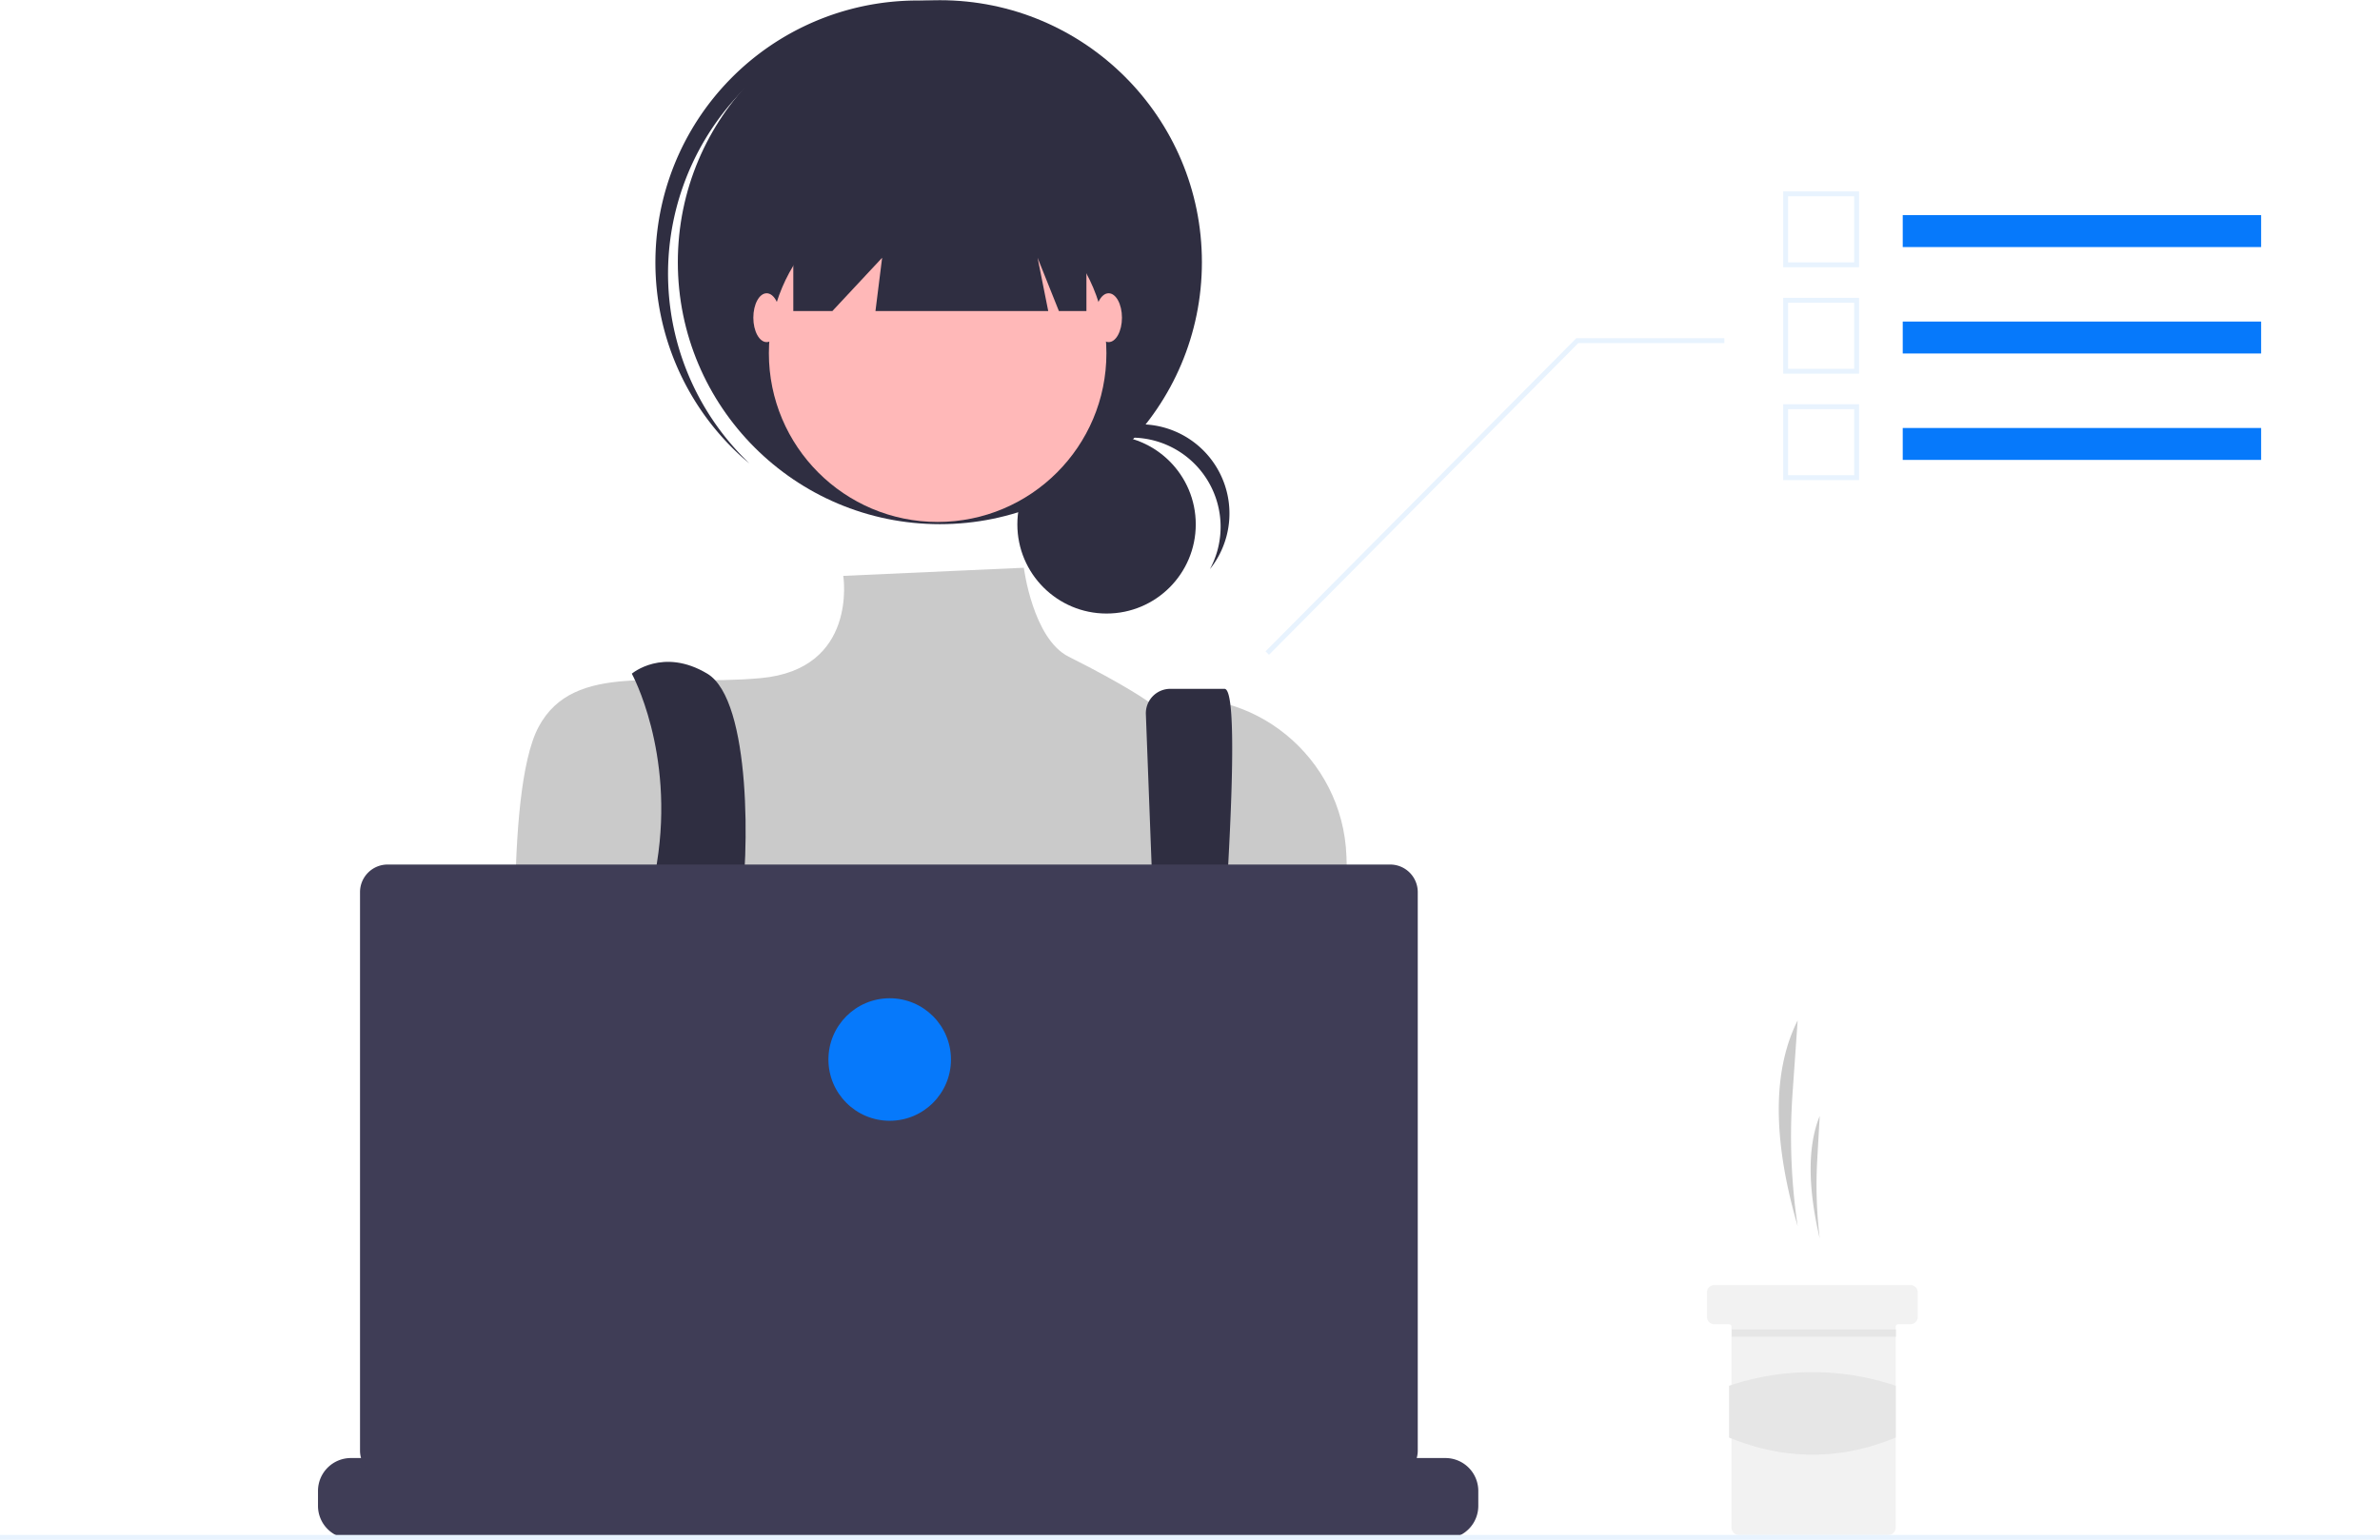 <?xml version="1.0" encoding="UTF-8" standalone="no"?>
<svg
   xmlns:dc="http://purl.org/dc/elements/1.1/"
   xmlns:cc="http://creativecommons.org/ns#"
   xmlns:rdf="http://www.w3.org/1999/02/22-rdf-syntax-ns#"
   xmlns:svg="http://www.w3.org/2000/svg"
   xmlns="http://www.w3.org/2000/svg"
   xmlns:sodipodi="http://sodipodi.sourceforge.net/DTD/sodipodi-0.dtd"
   xmlns:inkscape="http://www.inkscape.org/namespaces/inkscape"
   id="ab47acfe-844d-4101-aa7b-df38aa50dbe4"
   data-name="Layer 1"
   width="971.052"
   height="628.381"
   viewBox="0 0 971.052 628.381"
   version="1.1"
   sodipodi:docname="login.svg"
   inkscape:version="0.92.5 (2060ec1f9f, 2020-04-08)">
  <defs
     id="defs63" />
  <sodipodi:namedview
     pagecolor="#ffffff"
     bordercolor="#666666"
     borderopacity="1"
     objecttolerance="10"
     gridtolerance="10"
     guidetolerance="10"
     inkscape:pageopacity="0"
     inkscape:pageshadow="2"
     inkscape:window-width="1920"
     inkscape:window-height="1016"
     id="namedview61"
     showgrid="false"
     inkscape:zoom="1.0622668"
     inkscape:cx="583.17544"
     inkscape:cy="293.34392"
     inkscape:window-x="0"
     inkscape:window-y="27"
     inkscape:window-maximized="1"
     inkscape:current-layer="ab47acfe-844d-4101-aa7b-df38aa50dbe4" />
  <path
     d="M847.931,636.215h0a249.626,249.626,0,0,1-2.095-54.111l2.095-29.889h0c-11.542,22.966-8.933,53.192,0,84Z"
     transform="translate(-114.474 -135.809)"
     fill="#cacaca"
     id="path2" />
  <path
     d="M856.931,641.215h0a183.497,183.497,0,0,1-1.008-32.209l1.008-17.791h0C851.378,604.885,852.633,622.877,856.931,641.215Z"
     transform="translate(-114.474 -135.809)"
     fill="#cacaca"
     id="path4" />
  <path
     d="M896.936,663.217v10a3.016,3.016,0,0,1-3,3h-5a.996.996,0,0,0-1,1v82a3.016,3.016,0,0,1-3,3h-61a3.002,3.002,0,0,1-3-3v-82a1.003,1.003,0,0,0-1-1h-6a3.002,3.002,0,0,1-3-3v-10a2.996,2.996,0,0,1,3-3h80A3.009,3.009,0,0,1,896.936,663.217Z"
     transform="translate(-114.474 -135.809)"
     fill="#f2f2f2"
     id="path6" />
  <rect
     x="706.552"
     y="542.508"
     width="67"
     height="3"
     fill="#e6e6e6"
     id="rect8" />
  <path
     d="M887.936,722.462c-22.42,9.278-45.084,9.38-68,0V701.327a106.79,106.79,0,0,1,68,0Z"
     transform="translate(-114.474 -135.809)"
     fill="#e6e6e6"
     id="path10" />
  <circle
     cx="451.481"
     cy="213.985"
     r="36.396"
     fill="#2f2e41"
     id="circle12" />
  <path
     d="M576.095,314.401a36.401,36.401,0,0,1,32.039,53.669,36.387,36.387,0,1,0-60.454-39.982A36.306,36.306,0,0,1,576.095,314.401Z"
     transform="translate(-114.474 -135.809)"
     fill="#2f2e41"
     id="path14" />
  <circle
     cx="383.471"
     cy="106.996"
     r="106.912"
     fill="#2f2e41"
     id="circle16" />
  <path
     d="M414.036,176.471A106.893,106.893,0,0,1,562.203,165.261c-.874-.831-1.739-1.669-2.648-2.476a106.913,106.913,0,0,0-142.066,159.807c.908.808,1.842,1.568,2.77,2.339A106.893,106.893,0,0,1,414.036,176.471Z"
     transform="translate(-114.474 -135.809)"
     fill="#2f2e41"
     id="path18" />
  <circle
     cx="382.565"
     cy="144.143"
     r="68.859"
     fill="#ffb8b8"
     id="circle20" />
  <path
     d="M532.214,367.505l-73.688,3.313s6.15,38.108-33.715,41.732-76.107-7.248-90.604,19.933-8.248,123.966-8.248,123.966,27.181,97.852,48.926,112.349,212.013-5.436,212.013-5.436L666.526,562.817l-2.697-77.54c-1.408-40.491-38.377-70.892-78.194-63.398q-1.173.221-2.362.475s-8.747-6.538-32.747-18.538C535.849,396.479,532.214,367.505,532.214,367.505Z"
     transform="translate(-114.474 -135.809)"
     fill="#cacaca"
     id="path22" />
  <path
     d="M372.26,410.738s17.514,31.778,10.266,77.08,23.164,141.114,23.164,141.114l21.745-5.436s-14.497-94.228-10.872-115.973,4.624-85.913-13.497-96.785S372.26,410.738,372.26,410.738Z"
     transform="translate(-114.474 -135.809)"
     fill="#2f2e41"
     id="path24" />
  <path
     d="M581.999,427.4l7.617,200.626,14.497,9.06s20.839-220.167,9.966-220.167H591.956a9.97,9.97,0,0,0-9.97,9.97Q581.986,427.145,581.999,427.4Z"
     transform="translate(-114.474 -135.809)"
     fill="#2f2e41"
     id="path26" />
  <circle
     cx="301.182"
     cy="479.532"
     r="9.06"
     fill="#6c63ff"
     id="circle28" />
  <circle
     cx="482.39"
     cy="488.592"
     r="9.06"
     fill="#6c63ff"
     id="circle30" />
  <polygon
     points="323.672 58.069 323.672 126.928 339.619 126.928 359.914 105.183 357.196 126.928 427.685 126.928 423.336 105.183 432.034 126.928 443.269 126.928 443.269 58.069 323.672 58.069"
     fill="#2f2e41"
     id="polygon32" />
  <ellipse
     cx="312.8"
     cy="129.647"
     rx="5.436"
     ry="9.966"
     fill="#ffb8b8"
     id="ellipse34" />
  <ellipse
     cx="452.329"
     cy="129.647"
     rx="5.436"
     ry="9.966"
     fill="#ffb8b8"
     id="ellipse36" />
  <path
     d="M717.626,744.255v6.07a13.34,13.34,0,0,1-.91,4.87,13.683,13.683,0,0,1-.97,2,13.437,13.437,0,0,1-11.55,6.56h-446.55a13.437,13.437,0,0,1-11.55-6.56,13.69,13.69,0,0,1-.97-2,13.341,13.341,0,0,1-.91-4.87v-6.07a13.426,13.426,0,0,1,13.423-13.43h25.747v-2.83a.559.559,0,0,1,.558-.56h13.432a.559.559,0,0,1,.56.558v2.832h8.39v-2.83a.559.559,0,0,1,.558-.56h13.432a.559.559,0,0,1,.56.558v2.832h8.4v-2.83a.559.559,0,0,1,.558-.56h13.432a.559.559,0,0,1,.56.558v2.832h8.39v-2.83a.559.559,0,0,1,.558-.56h13.432a.559.559,0,0,1,.56.558v2.832h8.39v-2.83a.559.559,0,0,1,.558-.56h13.432a.559.559,0,0,1,.56.558v2.832h8.4v-2.83a.559.559,0,0,1,.558-.56h13.432a.559.559,0,0,1,.56.558v2.832h8.39v-2.83a.559.559,0,0,1,.558-.56H526.806a.559.559,0,0,1,.56.558v2.832h8.4v-2.83a.559.559,0,0,1,.558-.56h13.432a.566.566,0,0,1,.56.56v2.83h8.39v-2.83a.559.559,0,0,1,.558-.56h13.432a.559.559,0,0,1,.56.558v2.832h8.39v-2.83a.559.559,0,0,1,.558-.56h13.432a.559.559,0,0,1,.56.558v2.832h8.4v-2.83a.559.559,0,0,1,.558-.56h13.432a.557.557,0,0,1,.55.56v2.83h8.4v-2.83a.559.559,0,0,1,.558-.56h13.432a.559.559,0,0,1,.56.558v2.832h8.39v-2.83a.559.559,0,0,1,.558-.56h13.432a.559.559,0,0,1,.56.558v2.832h39.17a13.426,13.426,0,0,1,13.43,13.423Z"
     transform="translate(-114.474 -135.809)"
     fill="#3f3d56"
     id="path38" />
  <rect
     y="626.381"
     width="971.052"
     height="2"
     fill="#3f3d56"
     id="rect40"
     style="fill:#e8f3fe;fill-opacity:1" />
  <path
     d="M681.668,488.621H272.625a11.259,11.259,0,0,0-11.259,11.259V727.791A11.259,11.259,0,0,0,272.625,739.05H681.668a11.259,11.259,0,0,0,11.259-11.259V499.88a11.259,11.259,0,0,0-11.259-11.259Z"
     transform="translate(-114.474 -135.809)"
     fill="#3f3d56"
     id="path42" />
  <circle
     cx="363"
     cy="432.381"
     r="25"
     fill="#6c63ff"
     id="circle44"
     style="fill:#0679fb;fill-opacity:1" />
  <polygon
     points="517.763 267.219 643.969 140.016 703.552 140.016 703.552 138.016 643.134 138.016 642.841 138.313 516.341 265.813 517.763 267.219"
     fill="#3f3d56"
     id="polygon46"
     style="fill:#e8f3fe;fill-opacity:1" />
  <rect
     x="776.328"
     y="87.792"
     width="146.224"
     height="13.03"
     fill="#6c63ff"
     id="rect48"
     style="fill:#0679fb;fill-opacity:1" />
  <path
     d="M872.981,244.87H842.026V213.915H872.981Zm-28.955-2H870.981V215.915H844.026Z"
     transform="translate(-114.474 -135.809)"
     fill="#3f3d56"
     id="path50"
     style="fill:#e8f3fe;fill-opacity:1" />
  <rect
     x="776.328"
     y="131.225"
     width="146.224"
     height="13.03"
     fill="#6c63ff"
     id="rect52"
     style="fill:#0679fb;fill-opacity:1" />
  <path
     d="M872.981,288.303H842.026V257.348H872.981Zm-28.955-2H870.981V259.348H844.026Z"
     transform="translate(-114.474 -135.809)"
     fill="#3f3d56"
     id="path54"
     style="fill:#e8f3fe;fill-opacity:1" />
  <rect
     x="776.328"
     y="174.658"
     width="146.224"
     height="13.03"
     fill="#6c63ff"
     id="rect56"
     style="fill:#0679fb;fill-opacity:1" />
  <path
     d="M872.981,331.736H842.026V300.781H872.981Zm-28.955-2H870.981V302.781H844.026Z"
     transform="translate(-114.474 -135.809)"
     fill="#3f3d56"
     id="path58"
     style="fill:#e8f3fe;fill-opacity:1" />
</svg>
